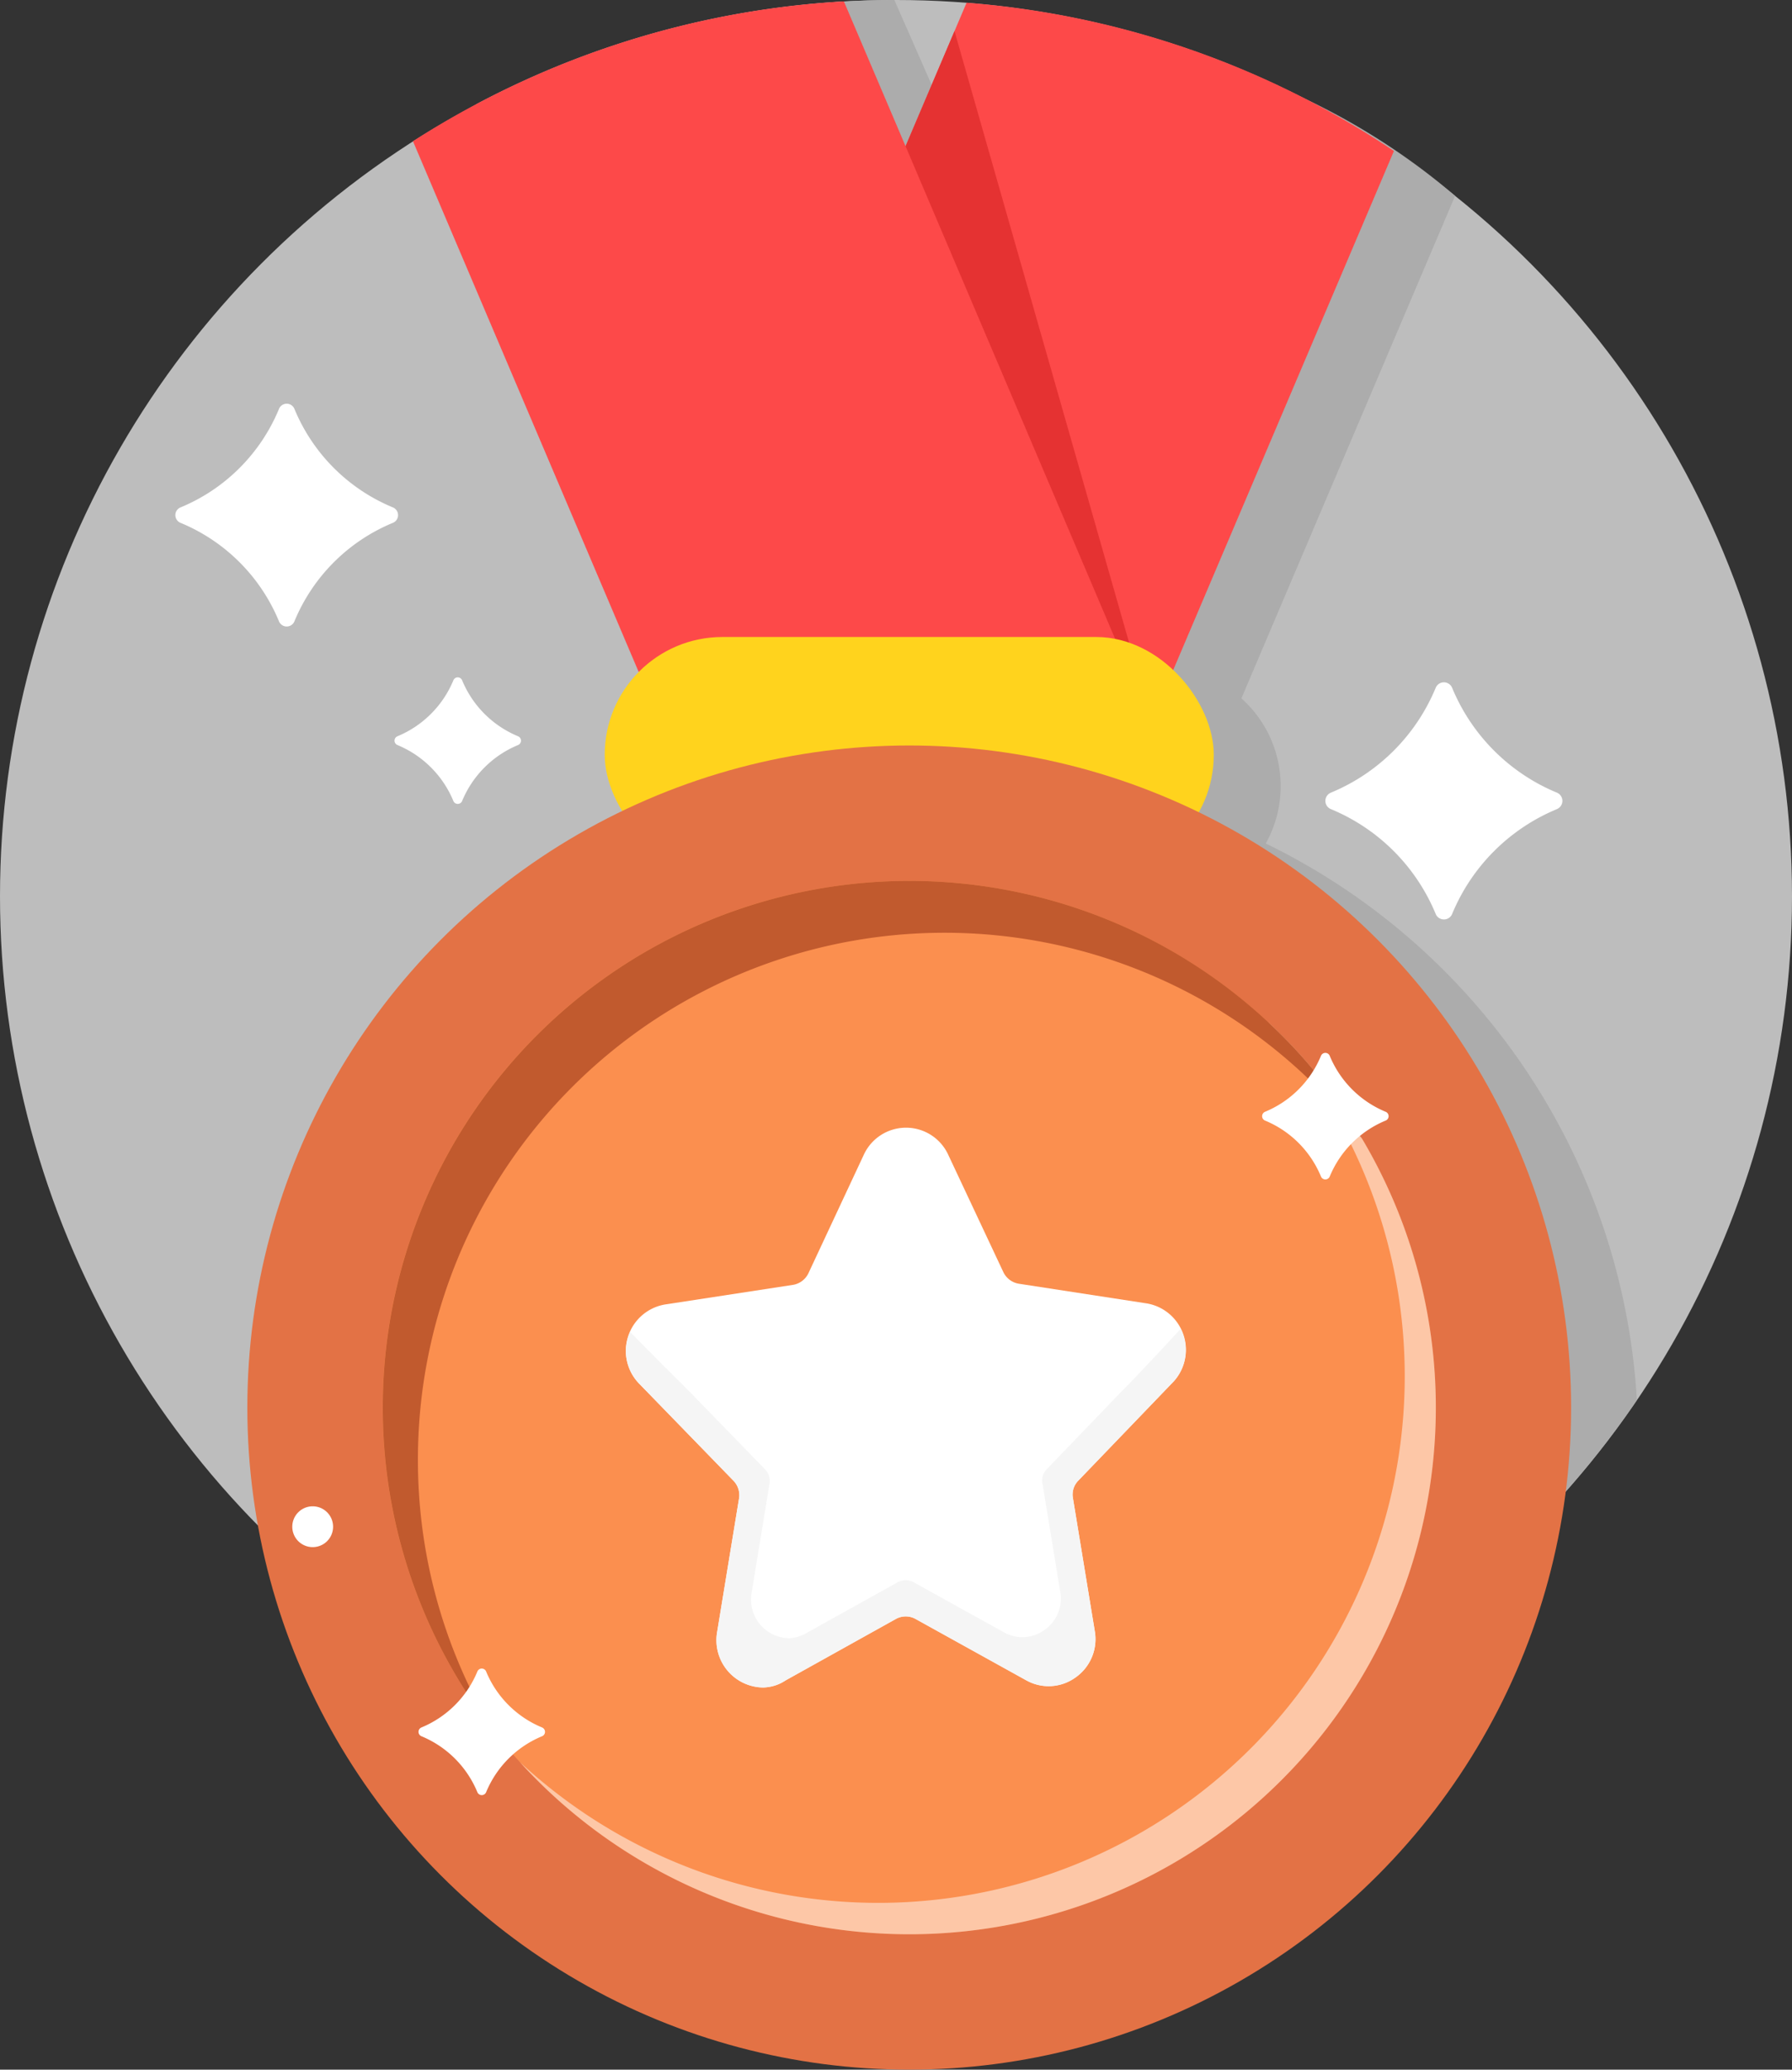 <svg id="badge_bronze" xmlns="http://www.w3.org/2000/svg" width="78.182" height="90.269" viewBox="0 0 78.182 90.269">
  <rect x="0" y="0" width="78.182" height="90.269" fill="#333333" stroke="none"/>
  <circle id="Ellipse_2496" data-name="Ellipse 2496" cx="39.091" cy="39.091" r="39.091" fill="#bdbdbd"/>
  <path id="Path_74676" data-name="Path 74676" d="M483.572,532.506a28.885,28.885,0,0,0-16.192-24.291,5.112,5.112,0,0,0,.649-2.5h0a5.121,5.121,0,0,0-1.713-3.829l9.324-21.918a29.521,29.521,0,0,0-18.393-7.054l-.527,1.238h0l-2.138,5.025-3.406-7.751a38.915,38.915,0,0,0-18.251,4.552L443,502.043a5.12,5.12,0,0,0-1.545,3.672h0a5.112,5.112,0,0,0,.649,2.5,28.92,28.92,0,0,0-15.46,32.685,39.1,39.1,0,0,0,54.991-5.8q1.018-1.259,1.93-2.6Z" transform="translate(-412.156 -471.426)" fill="#acacac"/>
  <g id="Group_15659" data-name="Group 15659" transform="translate(-412.156 -471.426)">
    <path id="Path_74677" data-name="Path 74677" d="M472.971,478.012l-10.61,24.942-.162.38H440.8l.162-.38,10.7-25.146,2.664-6.263A38.854,38.854,0,0,1,472.971,478.012Z" fill="#fd4949"/>
  </g>
  <g id="Group_15660" data-name="Group 15660" transform="translate(-412.156 -471.426)">
    <path id="Path_74678" data-name="Path 74678" d="M453.8,472.783l-12.835,30.171.162.38H462.2l.194-.455Z" fill="#e53232"/>
  </g>
  <g id="Group_15661" data-name="Group 15661" transform="translate(-412.156 -471.426)">
    <path id="Path_74679" data-name="Path 74679" d="M462.522,503.334H441.127l-.162-.38-10.792-25.368a38.854,38.854,0,0,1,18.8-6.1l2.693,6.322,10.7,25.146Z" fill="#fd4949"/>
  </g>
  <rect id="Rectangle_6244" data-name="Rectangle 6244" width="26.572" height="10.273" rx="5.136" transform="translate(26.383 27.783)" fill="#ffd31d"/>
  <g id="Group_15663" data-name="Group 15663" transform="translate(-412.156 -471.426)">
    <circle id="Ellipse_2497" data-name="Ellipse 2497" cx="28.877" cy="28.877" r="28.877" transform="translate(422.947 503.941)" fill="#e37245"/>
  </g>
  <g id="Group_15667" data-name="Group 15667" transform="translate(-412.156 -471.426)">
    <g id="Group_15665" data-name="Group 15665">
      <circle id="Ellipse_2498" data-name="Ellipse 2498" cx="22.972" cy="22.972" r="22.972" transform="translate(428.852 509.846)" fill="#fb8f4f"/>
    </g>
    <path id="Path_74682" data-name="Path 74682" d="M467.472,516a22.972,22.972,0,0,1-32.629,32.286,22.972,22.972,0,1,0,33.969-30.935q-.641-.7-1.337-1.351Z" fill="#fff" opacity="0.5" style="mix-blend-mode: normal;isolation: isolate"/>
    <g id="Group_15666" data-name="Group 15666">
      <path id="Path_74683" data-name="Path 74683" d="M430.389,535.082a22.973,22.973,0,0,1,41.192-13.994,22.974,22.974,0,1,0-37.976,25.722A22.869,22.869,0,0,1,430.389,535.082Z" fill="#c15a2e"/>
    </g>
  </g>
  <g id="Group_15670" data-name="Group 15670" transform="translate(-412.156 -471.426)">
    <path id="Path_74685" data-name="Path 74685" d="M426.688,538.015a.89.89,0,1,0-.89.89.889.889,0,0,0,.89-.89Z" fill="#fff"/>
  </g>
  <g id="Group_15674" data-name="Group 15674" transform="translate(-412.156 -471.426)">
    <g id="Group_4341" data-name="Group 4341">
      <path id="Path_37649" data-name="Path 37649" d="M463.278,531.764a2.051,2.051,0,0,0-1.165-3.5l-5.524-.85a.913.913,0,0,1-.652-.49l-2.412-5.134a2.027,2.027,0,0,0-3.682,0l-2.424,5.185a.911.911,0,0,1-.652.489l-5.524.847a2.051,2.051,0,0,0-1.165,3.5l4.078,4.194a.9.9,0,0,1,.245.77l-.956,5.826a2.063,2.063,0,0,0,1.671,2.391,1.725,1.725,0,0,0,1.324-.282l4.812-2.68a.885.885,0,0,1,.839,0l4.836,2.68a2,2,0,0,0,2.144-.117,2.038,2.038,0,0,0,.851-2.016l-.958-5.826a.863.863,0,0,1,.245-.757Z" fill="#fff"/>
      <path id="Path_37650" data-name="Path 37650" d="M461.159,532.039l-3.324,3.457a.7.7,0,0,0-.2.619l.781,4.763a1.664,1.664,0,0,1-.7,1.647,1.641,1.641,0,0,1-1.752.1l-3.953-2.191a.725.725,0,0,0-.686,0l-3.929,2.187a1.725,1.725,0,0,1-.791.257,1.686,1.686,0,0,1-1.657-1.981l.781-4.762a.731.731,0,0,0-.2-.629l-3.334-3.429c-.131-.129-1.286-1.273-2.547-2.557a2.025,2.025,0,0,0-.184.93,2.057,2.057,0,0,0,.613,1.361l4.078,4.2h0a.9.9,0,0,1,.244.769l-.955,5.826a2.062,2.062,0,0,0,1.668,2.392,2.172,2.172,0,0,0,.359.032,2.093,2.093,0,0,0,.967-.315l4.813-2.68a.89.89,0,0,1,.839,0l4.836,2.68a2,2,0,0,0,2.143-.116,2.038,2.038,0,0,0,.851-2.016l-.956-5.827a.861.861,0,0,1,.244-.757l4.067-4.23a2.034,2.034,0,0,0,.389-2.383c-1.08,1.189-2.339,2.493-2.507,2.658" fill="#f5f5f5"/>
    </g>
  </g>
  <path id="Path_74686" data-name="Path 74686" d="M480.086,506.715a8.437,8.437,0,0,0-4.577,4.577.387.387,0,0,1-.508.206.383.383,0,0,1-.207-.206,8.437,8.437,0,0,0-4.577-4.577.388.388,0,0,1,0-.715,8.444,8.444,0,0,0,4.577-4.577.388.388,0,0,1,.715,0A8.438,8.438,0,0,0,480.086,506a.388.388,0,0,1,0,.713Z" transform="translate(-412.156 -471.426)" fill="#fff"/>
  <path id="Path_74687" data-name="Path 74687" d="M472.611,520.3a4.5,4.5,0,0,0-2.441,2.441.207.207,0,0,1-.382,0,4.5,4.5,0,0,0-2.441-2.441.207.207,0,0,1,0-.382,4.5,4.5,0,0,0,2.441-2.441.206.206,0,0,1,.382,0,4.5,4.5,0,0,0,2.441,2.441.207.207,0,0,1,0,.382Z" transform="translate(-412.156 -471.426)" fill="#fff"/>
  <path id="Path_74688" data-name="Path 74688" d="M434.759,503.921a4.5,4.5,0,0,0-2.441,2.441.207.207,0,0,1-.382,0,4.5,4.5,0,0,0-2.441-2.441.207.207,0,0,1,0-.382,4.5,4.5,0,0,0,2.441-2.441.206.206,0,0,1,.382,0,4.5,4.5,0,0,0,2.441,2.441.207.207,0,0,1,0,.382Z" transform="translate(-412.156 -471.426)" fill="#fff"/>
  <path id="Path_74689" data-name="Path 74689" d="M429.3,494.229a7.913,7.913,0,0,0-4.3,4.3.364.364,0,0,1-.477.194.368.368,0,0,1-.194-.194,7.913,7.913,0,0,0-4.3-4.3.364.364,0,0,1,0-.671,7.919,7.919,0,0,0,4.3-4.3.363.363,0,0,1,.671,0,7.919,7.919,0,0,0,4.3,4.3.364.364,0,0,1,0,.671Z" transform="translate(-412.156 -471.426)" fill="#fff"/>
  <path id="Path_74690" data-name="Path 74690" d="M435.806,547.153a4.5,4.5,0,0,0-2.441,2.441.207.207,0,0,1-.382,0,4.5,4.5,0,0,0-2.441-2.441.207.207,0,0,1,0-.382,4.5,4.5,0,0,0,2.441-2.441.206.206,0,0,1,.382,0,4.5,4.5,0,0,0,2.441,2.441.207.207,0,0,1,0,.382Z" transform="translate(-412.156 -471.426)" fill="#fff"/>
</svg>
